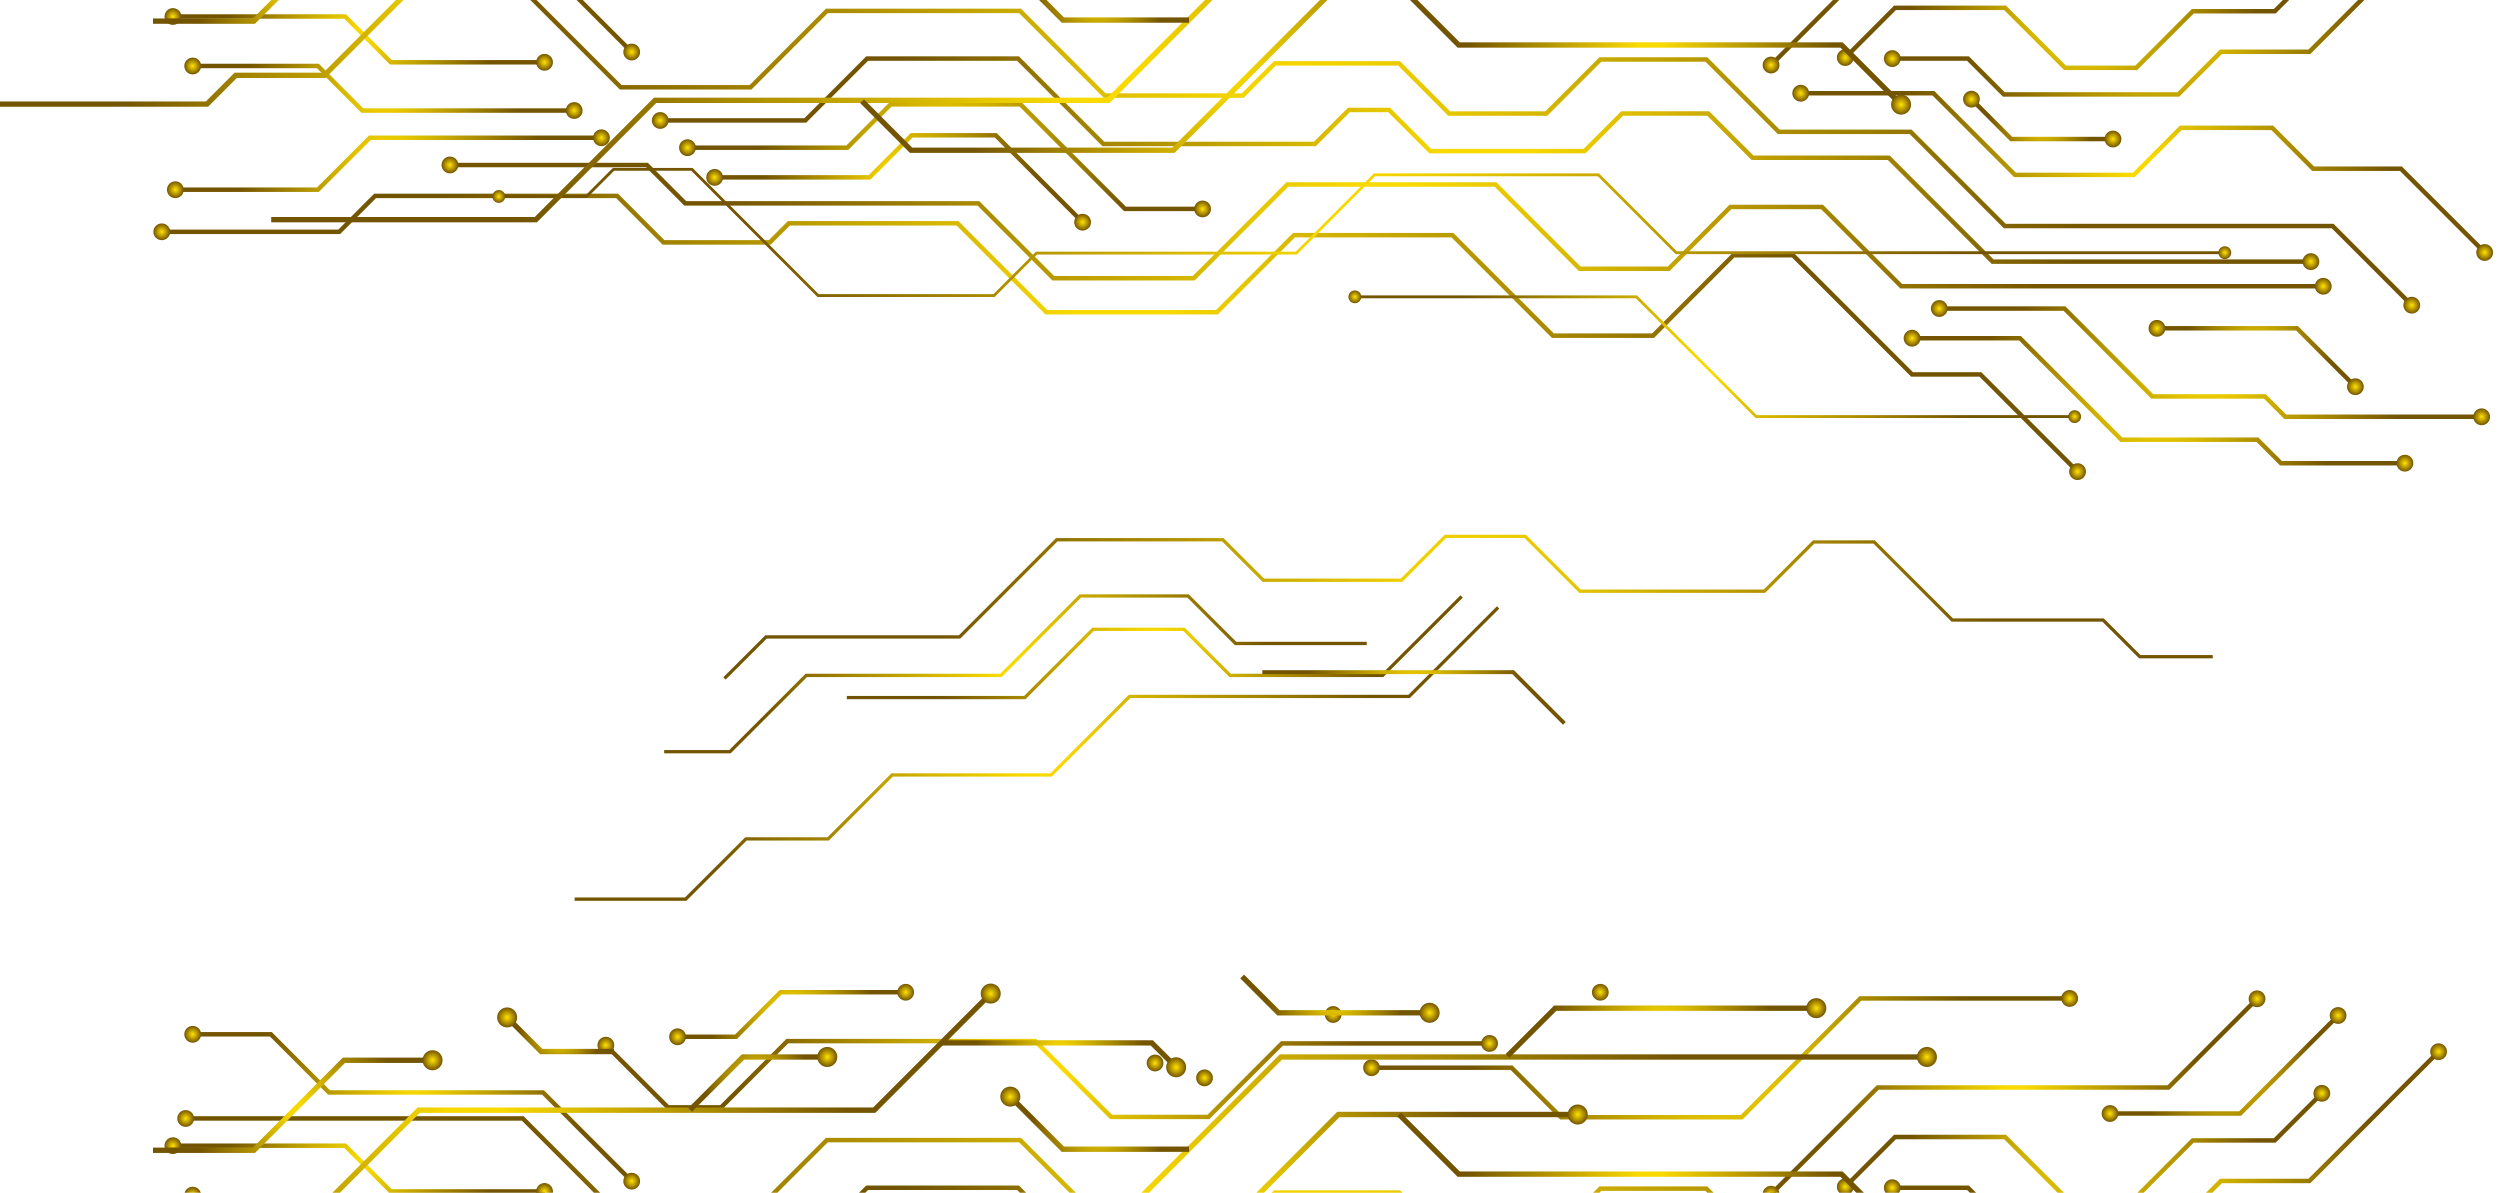 <svg width="1440" height="687" viewBox="0 0 1440 687" fill="none" xmlns="http://www.w3.org/2000/svg">
<g clip-path="url(#clip0_235_1204)">
<path d="M1388.43 827.273L1343.07 781.869H1154.21L1099.98 727.624H1024L982.335 685.941H922.337L891.202 717.087H834.212L805.348 688.185H734.871L716.321 706.741H635.776L587.021 657.998H476.791L432.797 701.979H357.039L300.597 645.517H106.729V642.945H301.637L358.079 699.407H431.757L475.724 655.398H588.088L636.843 704.196H715.254L733.804 685.613H806.415L835.279 714.514H890.135L921.269 683.368H983.402L1025.07 725.051H1101.05L1155.27 779.296H1344.11L1390.26 825.44L1388.43 827.273Z" fill="url(#paint0_radial_235_1204)"/>
<path d="M106.948 649.075C104.267 649.075 102.106 646.913 102.106 644.231C102.106 641.549 104.267 639.414 106.948 639.414C109.602 639.414 111.791 641.576 111.791 644.231C111.791 646.913 109.629 649.075 106.948 649.075Z" fill="url(#paint1_radial_235_1204)"/>
<path d="M363.113 681.453L312.252 630.547H188.971L155.511 597.047H110.751V594.475H156.55L190.038 627.974H313.292L364.946 679.619L363.113 681.453Z" fill="url(#paint2_radial_235_1204)"/>
<path d="M110.997 600.605C108.344 600.605 106.155 598.443 106.155 595.761C106.155 593.079 108.316 590.917 110.997 590.917C113.679 590.917 115.84 593.079 115.84 595.761C115.813 598.443 113.651 600.605 110.997 600.605Z" fill="url(#paint3_radial_235_1204)"/>
<path d="M360.432 683.779C362.319 685.667 365.384 685.667 367.272 683.779C369.159 681.891 369.159 678.825 367.272 676.937C365.384 675.048 362.319 675.048 360.432 676.937C358.571 678.853 358.571 681.891 360.432 683.779Z" fill="url(#paint4_radial_235_1204)"/>
<path d="M696.623 644.614H639.442L595.804 600.961H454.028L415.889 639.113H384.207L347.874 602.767L349.707 600.961L385.274 636.54H414.849L452.961 598.388H596.871L640.509 642.069H695.556L737.853 599.73H858.234V602.302H738.92L696.623 644.614Z" fill="url(#paint5_radial_235_1204)"/>
<path d="M345.548 605.45C343.661 603.561 343.661 600.496 345.548 598.607C347.436 596.719 350.5 596.719 352.388 598.607C354.276 600.496 354.276 603.561 352.388 605.45C350.5 607.338 347.436 607.338 345.548 605.45Z" fill="url(#paint6_radial_235_1204)"/>
<path d="M857.988 605.86C860.669 605.86 862.83 603.698 862.83 601.016C862.83 598.334 860.669 596.172 857.988 596.172C855.306 596.172 853.145 598.334 853.145 601.016C853.145 603.698 855.306 605.86 857.988 605.86Z" fill="url(#paint7_radial_235_1204)"/>
<path d="M424.453 598.471H390.035V595.898H423.386L449.049 570.253H521.934V572.826H450.116L424.453 598.471Z" fill="url(#paint8_radial_235_1204)"/>
<path d="M390.281 602.028C387.6 602.028 385.438 599.866 385.438 597.184C385.438 594.529 387.6 592.34 390.281 592.34C392.935 592.34 395.123 594.502 395.123 597.184C395.123 599.866 392.935 602.028 390.281 602.028Z" fill="url(#paint9_radial_235_1204)"/>
<path d="M521.687 576.357C524.368 576.357 526.502 574.195 526.502 571.54C526.502 568.885 524.341 566.696 521.687 566.696C519.006 566.696 516.845 568.858 516.845 571.54C516.845 574.195 519.006 576.357 521.687 576.357Z" fill="url(#paint10_radial_235_1204)"/>
<path d="M668.743 615.713C666.856 617.601 663.791 617.601 661.904 615.713C660.016 613.824 660.016 610.759 661.904 608.871C663.791 606.982 666.856 606.982 668.743 608.871C670.604 610.786 670.604 613.824 668.743 615.713Z" fill="url(#paint11_radial_235_1204)"/>
<path d="M697.225 624.279C695.337 626.168 692.273 626.168 690.385 624.279C688.497 622.391 688.497 619.326 690.385 617.437C692.273 615.549 695.337 615.549 697.225 617.437C699.112 619.326 699.112 622.391 697.225 624.279Z" fill="url(#paint12_radial_235_1204)"/>
<path d="M921.789 576.357C919.108 576.357 916.947 574.195 916.947 571.54C916.947 568.885 919.108 566.696 921.789 566.696C924.471 566.696 926.605 568.858 926.605 571.54C926.632 574.195 924.471 576.357 921.789 576.357Z" fill="url(#paint13_radial_235_1204)"/>
<path d="M1003.7 644.806H898.616L870.108 616.288H789.753V613.715H871.202L899.683 642.233H1002.64L1071.03 573.811H1192.37V576.384H1072.1L1003.7 644.806Z" fill="url(#paint14_radial_235_1204)"/>
<path d="M790 619.846C787.318 619.846 785.157 617.684 785.157 615.001C785.157 612.347 787.318 610.157 790 610.157C792.681 610.157 794.842 612.319 794.842 615.001C794.815 617.684 792.653 619.846 790 619.846Z" fill="url(#paint15_radial_235_1204)"/>
<path d="M1192.13 579.942C1194.81 579.942 1196.97 577.78 1196.97 575.098C1196.97 572.416 1194.81 570.253 1192.13 570.253C1189.44 570.253 1187.28 572.416 1187.28 575.098C1187.31 577.752 1189.47 579.942 1192.13 579.942Z" fill="url(#paint16_radial_235_1204)"/>
<path d="M767.893 589.193C765.239 589.193 763.078 587.03 763.078 584.348C763.078 581.693 765.239 579.504 767.893 579.504C770.575 579.504 772.736 581.666 772.736 584.348C772.736 587.03 770.575 589.193 767.893 589.193Z" fill="url(#paint17_radial_235_1204)"/>
<path d="M1331.3 802.395H1147.2L1087.42 742.595H1008.93L983.402 717.059H934.867L913.226 738.708H823.269L799.575 715.007H777.496L757.907 734.603H635.009L585.845 685.421H499.991L464.342 721.055H380.076V718.483H463.303L498.924 682.876H586.912L636.076 732.03H756.84L776.429 712.434H800.642L824.336 736.135H912.159L933.8 714.487H984.469L1010 740.022H1088.49L1148.27 799.823H1331.3V802.395Z" fill="url(#paint18_radial_235_1204)"/>
<path d="M110.997 693.249C108.344 693.249 106.155 691.087 106.155 688.404C106.155 685.722 108.316 683.56 110.997 683.56C113.679 683.56 115.84 685.722 115.84 688.404C115.813 691.087 113.651 693.249 110.997 693.249Z" fill="url(#paint19_radial_235_1204)"/>
<path d="M313.894 687.583H224.593L198.246 661.2H99.342V658.627H199.313L225.688 684.983H313.894V687.583Z" fill="url(#paint20_radial_235_1204)"/>
<path d="M99.588 664.731C96.907 664.731 94.773 662.568 94.773 659.914C94.773 657.259 96.935 655.069 99.588 655.069C102.27 655.069 104.431 657.231 104.431 659.914C104.431 662.596 102.242 664.731 99.588 664.731Z" fill="url(#paint21_radial_235_1204)"/>
<path d="M313.647 691.114C316.329 691.114 318.49 688.952 318.49 686.27C318.49 683.615 316.329 681.425 313.647 681.425C310.966 681.425 308.832 683.587 308.832 686.27C308.805 688.952 310.966 691.114 313.647 691.114Z" fill="url(#paint22_radial_235_1204)"/>
<path d="M1020.88 688.924L1019.05 687.118L1081.02 625.128H1248.46L1299.35 574.222L1301.15 576.056L1249.53 627.7H1082.09L1020.88 688.924Z" fill="url(#paint23_radial_235_1204)"/>
<path d="M1023.54 691.278C1021.65 693.167 1018.59 693.167 1016.7 691.278C1014.81 689.39 1014.81 686.324 1016.7 684.436C1018.59 682.547 1021.65 682.547 1023.54 684.436C1025.45 686.324 1025.45 689.39 1023.54 691.278Z" fill="url(#paint24_radial_235_1204)"/>
<path d="M1303.48 578.738C1305.37 576.849 1305.37 573.784 1303.48 571.896C1301.59 570.007 1298.53 570.007 1296.64 571.896C1294.75 573.784 1294.75 576.849 1296.64 578.738C1298.53 580.599 1301.62 580.599 1303.48 578.738Z" fill="url(#paint25_radial_235_1204)"/>
<path d="M1230.98 690.785H1188.95L1154.4 656.219H1092.05L1063.62 684.655L1061.79 682.848L1090.98 653.619H1155.46L1190.02 688.213H1229.94L1262.52 655.589H1309.72L1336.64 628.658L1338.47 630.492L1310.78 658.162H1263.59L1230.98 690.785Z" fill="url(#paint26_radial_235_1204)"/>
<path d="M1066.3 687.009C1064.41 688.897 1061.35 688.897 1059.46 687.009C1057.57 685.12 1057.57 682.055 1059.46 680.166C1061.35 678.278 1064.41 678.278 1066.3 680.166C1068.19 682.055 1068.19 685.12 1066.3 687.009Z" fill="url(#paint27_radial_235_1204)"/>
<path d="M1340.8 633.174C1342.68 631.286 1342.68 628.22 1340.8 626.332C1338.91 624.444 1335.84 624.444 1333.96 626.332C1332.07 628.22 1332.07 631.286 1333.96 633.174C1335.87 635.035 1338.91 635.035 1340.8 633.174Z" fill="url(#paint28_radial_235_1204)"/>
<path d="M1290.84 642.671H1215.11V640.099H1289.77L1345.99 583.856L1347.83 585.662L1290.84 642.671Z" fill="url(#paint29_radial_235_1204)"/>
<path d="M1215.35 646.229C1212.67 646.229 1210.54 644.067 1210.54 641.385C1210.54 638.703 1212.7 636.541 1215.35 636.541C1218.01 636.541 1220.2 638.703 1220.2 641.385C1220.17 644.04 1218.01 646.229 1215.35 646.229Z" fill="url(#paint30_radial_235_1204)"/>
<path d="M1350.15 588.344C1352.04 586.456 1352.04 583.39 1350.15 581.502C1348.27 579.613 1345.2 579.613 1343.34 581.502C1341.45 583.39 1341.45 586.456 1343.34 588.344C1345.2 590.233 1348.27 590.233 1350.15 588.344Z" fill="url(#paint31_radial_235_1204)"/>
<path d="M1255.22 706.085H1153.69L1133.03 685.421H1089.69V682.876H1134.1L1154.75 703.539H1254.15L1278.72 678.935H1329.66L1403.89 604.683L1405.72 606.517L1330.76 681.507H1279.81L1255.22 706.085Z" fill="url(#paint32_radial_235_1204)"/>
<path d="M1089.94 688.979C1087.29 688.979 1085.12 686.817 1085.12 684.135C1085.12 681.453 1087.29 679.291 1089.94 679.291C1092.62 679.291 1094.78 681.453 1094.78 684.135C1094.78 686.817 1092.62 688.979 1089.94 688.979Z" fill="url(#paint33_radial_235_1204)"/>
<path d="M1408.05 609.199C1409.93 607.311 1409.93 604.245 1408.05 602.357C1406.16 600.468 1403.09 600.468 1401.21 602.357C1399.32 604.245 1399.32 607.311 1401.21 609.199C1403.09 611.088 1406.16 611.088 1408.05 609.199Z" fill="url(#paint34_radial_235_1204)"/>
<path d="M119.834 711.914H-23.528V708.821H118.576L135.101 692.291H186.181L240.544 637.909H502.892L569.758 571.02L571.946 573.182L504.15 641.002H241.802L187.467 695.356H136.387L119.834 711.914Z" fill="url(#paint35_radial_235_1204)"/>
<path d="M566.584 568.228C568.827 565.984 572.493 565.984 574.737 568.228C576.98 570.472 576.98 574.14 574.737 576.384C572.493 578.628 568.827 578.628 566.584 576.384C564.313 574.14 564.313 570.472 566.584 568.228Z" fill="url(#paint36_radial_235_1204)"/>
<path d="M309.27 778.448H156.222V775.382H308.012L376.711 706.659H637.8L737.142 607.311H1110.19V610.376H738.4L639.086 709.725H377.969L309.27 778.448Z" fill="url(#paint37_radial_235_1204)"/>
<path d="M1109.91 614.591C1113.09 614.591 1115.68 612.018 1115.68 608.816C1115.68 605.614 1113.09 603.041 1109.91 603.041C1106.74 603.041 1104.14 605.641 1104.14 608.816C1104.14 612.018 1106.71 614.591 1109.91 614.591Z" fill="url(#paint38_radial_235_1204)"/>
<path d="M398.571 640.372L396.409 638.21L427.298 607.311H476.818V610.376H428.584L398.571 640.372Z" fill="url(#paint39_radial_235_1204)"/>
<path d="M476.517 614.591C479.691 614.591 482.29 612.018 482.29 608.816C482.29 605.614 479.691 603.041 476.517 603.041C473.316 603.041 470.744 605.641 470.744 608.816C470.744 612.018 473.316 614.591 476.517 614.591Z" fill="url(#paint40_radial_235_1204)"/>
<path d="M684.885 663.471H611.562L580.646 632.545L582.808 630.383L612.848 660.406H684.885V663.471Z" fill="url(#paint41_radial_235_1204)"/>
<path d="M586.009 627.564C583.766 625.319 580.099 625.319 577.856 627.564C575.612 629.808 575.612 633.475 577.856 635.719C580.099 637.964 583.766 637.964 586.009 635.719C588.28 633.475 588.28 629.835 586.009 627.564Z" fill="url(#paint42_radial_235_1204)"/>
<path d="M676.568 738.462H524.122L495.45 709.779L497.611 707.59L525.408 735.396H675.282L770.246 640.4H909.04V643.492H771.505L676.568 738.462Z" fill="url(#paint43_radial_235_1204)"/>
<path d="M908.766 647.734C911.94 647.734 914.539 645.162 914.539 641.96C914.539 638.757 911.967 636.185 908.766 636.185C905.565 636.185 902.993 638.757 902.993 641.96C902.993 645.134 905.592 647.734 908.766 647.734Z" fill="url(#paint44_radial_235_1204)"/>
<path d="M869.397 609.309L867.235 607.119L895.169 579.176H1046.47V582.241H896.427L869.397 609.309Z" fill="url(#paint45_radial_235_1204)"/>
<path d="M1046.19 586.483C1049.37 586.483 1051.96 583.91 1051.96 580.708C1051.96 577.533 1049.39 574.933 1046.19 574.933C1042.99 574.933 1040.42 577.533 1040.42 580.708C1040.42 583.91 1042.99 586.483 1046.19 586.483Z" fill="url(#paint46_radial_235_1204)"/>
<path d="M1094.15 711.941L1060.06 677.84H839.575L804.774 643.027L806.935 640.865L840.833 674.775H1061.35L1096.34 709.779L1094.15 711.941Z" fill="url(#paint47_radial_235_1204)"/>
<path d="M146.865 664.101H88.125V661.036H145.607L197.453 609.172H249.435V612.237H198.711L146.865 664.101Z" fill="url(#paint48_radial_235_1204)"/>
<path d="M249.134 616.479C252.308 616.479 254.907 613.907 254.907 610.704C254.907 607.502 252.335 604.93 249.134 604.93C245.933 604.93 243.362 607.53 243.362 610.704C243.362 613.879 245.961 616.479 249.134 616.479Z" fill="url(#paint49_radial_235_1204)"/>
<path d="M353.592 607.229H311.13L290.83 586.921L292.991 584.759L312.389 604.163H353.592V607.229Z" fill="url(#paint50_radial_235_1204)"/>
<path d="M296.192 581.967C293.949 579.723 290.283 579.723 288.039 581.967C285.796 584.211 285.796 587.879 288.039 590.123C290.283 592.367 293.949 592.367 296.192 590.123C298.436 587.879 298.436 584.211 296.192 581.967Z" fill="url(#paint51_radial_235_1204)"/>
<path d="M676.596 616.041L662.807 602.247H542.262V599.182H664.065L678.757 613.879L676.596 616.041Z" fill="url(#paint52_radial_235_1204)"/>
<path d="M673.395 618.833C675.638 621.077 679.304 621.077 681.548 618.833C683.791 616.589 683.791 612.921 681.548 610.677C679.304 608.433 675.638 608.433 673.395 610.677C671.151 612.921 671.151 616.589 673.395 618.833Z" fill="url(#paint53_radial_235_1204)"/>
<path d="M823.761 584.896H735.746L714.379 563.521L716.567 561.359L737.005 581.83H823.761V584.896Z" fill="url(#paint54_radial_235_1204)"/>
<path d="M823.46 589.138C826.661 589.138 829.233 586.565 829.233 583.363C829.233 580.161 826.661 577.588 823.46 577.588C820.287 577.588 817.688 580.188 817.688 583.363C817.688 586.538 820.287 589.138 823.46 589.138Z" fill="url(#paint55_radial_235_1204)"/>
<path d="M1195.93 272.755L1140.17 216.95H1100.8L1032.16 148.282H998.997L952.678 194.644H893.91L836.073 136.76H745.842L701.492 181.124H602.178L550.989 129.917H454.931L443.932 140.92H381.663L354.905 114.126H216.577L195.92 134.816H92.94V132.244H194.853L215.537 111.553H355.972L382.73 138.32H442.865L453.864 127.317H552.029L603.245 178.552H700.425L744.775 134.187H837.14L895.005 192.044H951.611L997.93 145.709H1033.22L1101.87 214.377H1141.21L1197.76 270.921L1195.93 272.755Z" fill="url(#paint56_radial_235_1204)"/>
<path d="M93.186 138.347C90.505 138.347 88.344 136.185 88.344 133.53C88.344 130.848 90.505 128.686 93.186 128.686C95.84 128.686 98.029 130.848 98.029 133.53C98.029 136.185 95.84 138.347 93.186 138.347Z" fill="url(#paint57_radial_235_1204)"/>
<path d="M1193.25 275.081C1195.14 276.97 1198.2 276.97 1200.09 275.081C1201.98 273.193 1201.98 270.128 1200.09 268.239C1198.2 266.351 1195.14 266.351 1193.25 268.239C1191.36 270.128 1191.36 273.22 1193.25 275.081Z" fill="url(#paint58_radial_235_1204)"/>
<path d="M1388.43 176.882L1343.07 131.477H1154.21L1099.98 77.233H1024L982.335 35.55H922.337L891.202 66.696H834.212L805.348 37.794H734.871L716.321 56.35H635.776L587.021 7.579H476.791L432.797 51.588H357.039L300.597 -4.874H106.729V-7.446H301.637L358.079 49.015H431.757L475.724 5.006H588.088L636.843 53.778H715.254L733.804 35.221H806.415L835.279 64.123H890.135L921.269 32.977H983.402L1025.07 74.66H1101.05L1155.27 128.905H1344.11L1390.26 175.048L1388.43 176.882Z" fill="url(#paint59_radial_235_1204)"/>
<path d="M1385.75 179.208C1387.64 181.097 1390.7 181.097 1392.59 179.208C1394.48 177.32 1394.48 174.255 1392.59 172.366C1390.7 170.478 1387.64 170.478 1385.75 172.366C1383.86 174.255 1383.86 177.32 1385.75 179.208Z" fill="url(#paint60_radial_235_1204)"/>
<path d="M363.113 31.034L312.252 -19.845H188.971L155.511 -53.344H110.751V-55.916H156.55L190.038 -22.417H313.292L364.946 29.228L363.113 31.034Z" fill="url(#paint61_radial_235_1204)"/>
<path d="M360.432 33.388C362.319 35.276 365.384 35.276 367.272 33.388C369.159 31.499 369.159 28.434 367.272 26.546C365.384 24.657 362.319 24.657 360.432 26.546C358.571 28.434 358.571 31.499 360.432 33.388Z" fill="url(#paint62_radial_235_1204)"/>
<path d="M183.636 110.568H100.765V107.995H182.569L212.5 78.081H346.643V80.653H213.54L183.636 110.568Z" fill="url(#paint63_radial_235_1204)"/>
<path d="M101.011 114.126C98.33 114.126 96.169 111.963 96.169 109.281C96.169 106.599 98.33 104.437 101.011 104.437C103.665 104.437 105.826 106.599 105.826 109.281C105.854 111.963 103.692 114.126 101.011 114.126Z" fill="url(#paint64_radial_235_1204)"/>
<path d="M346.424 84.184C349.105 84.184 351.266 82.022 351.266 79.34C351.266 76.685 349.105 74.523 346.424 74.523C343.743 74.523 341.581 76.685 341.581 79.34C341.581 82.022 343.743 84.184 346.424 84.184Z" fill="url(#paint65_radial_235_1204)"/>
<path d="M1338.44 166.154H1094.56L1048.96 120.503H997.246L961.679 156.109H909.396L860.86 107.557H742.039L688.087 161.556H606.146L563.055 118.423H394.166L372.087 96.336H258.929V93.763H373.154L395.233 115.85H564.094L607.213 158.983H687.02L740.972 104.984H861.927L910.463 153.537H960.612L996.179 117.93H1050.02L1095.63 163.581H1338.44V166.154Z" fill="url(#paint66_radial_235_1204)"/>
<path d="M259.175 99.867C256.494 99.867 254.333 97.704 254.333 95.022C254.333 92.34 256.494 90.178 259.175 90.178C261.856 90.178 264.018 92.34 264.018 95.022C264.018 97.704 261.856 99.867 259.175 99.867Z" fill="url(#paint67_radial_235_1204)"/>
<path d="M1338.2 169.712C1340.88 169.712 1343.04 167.549 1343.04 164.867C1343.04 162.185 1340.88 160.05 1338.2 160.05C1335.52 160.05 1333.35 162.212 1333.35 164.867C1333.35 167.549 1335.52 169.712 1338.2 169.712Z" fill="url(#paint68_radial_235_1204)"/>
<path d="M1331.3 151.977H1147.2L1087.42 92.176H1008.93L983.402 66.668H934.867L913.226 88.317H823.269L799.575 64.615H777.496L757.907 84.212H635.009L585.845 35.03H499.991L464.342 70.664H380.076V68.091H463.303L498.924 32.457H586.912L636.076 81.639H756.84L776.429 62.043H800.642L824.336 85.744H912.159L933.8 64.096H984.469L1010 89.603H1088.49L1148.27 149.404H1331.3V151.977Z" fill="url(#paint69_radial_235_1204)"/>
<path d="M380.295 74.222C377.641 74.222 375.452 72.06 375.452 69.405C375.452 66.723 377.613 64.561 380.295 64.561C382.976 64.561 385.137 66.723 385.137 69.405C385.137 72.06 382.976 74.222 380.295 74.222Z" fill="url(#paint70_radial_235_1204)"/>
<path d="M1331.08 155.535C1333.77 155.535 1335.93 153.372 1335.93 150.69C1335.93 148.008 1333.77 145.846 1331.08 145.846C1328.4 145.846 1326.24 148.008 1326.24 150.69C1326.24 153.372 1328.4 155.535 1331.08 155.535Z" fill="url(#paint71_radial_235_1204)"/>
<path d="M330.966 64.971H208.205L182.569 39.299H110.751V36.727H183.636L209.272 62.399H330.966V64.971Z" fill="url(#paint72_radial_235_1204)"/>
<path d="M110.997 42.857C108.344 42.857 106.155 40.695 106.155 38.013C106.155 35.331 108.316 33.169 110.997 33.169C113.679 33.169 115.84 35.331 115.84 38.013C115.813 40.695 113.651 42.857 110.997 42.857Z" fill="url(#paint73_radial_235_1204)"/>
<path d="M330.747 68.502C333.401 68.502 335.562 66.34 335.562 63.658C335.562 60.975 333.401 58.813 330.747 58.813C328.066 58.813 325.905 60.975 325.905 63.658C325.905 66.34 328.066 68.502 330.747 68.502Z" fill="url(#paint74_radial_235_1204)"/>
<path d="M313.894 37.165H224.593L198.246 10.809H99.342V8.236H199.313L225.688 34.592H313.894V37.165Z" fill="url(#paint75_radial_235_1204)"/>
<path d="M99.588 14.339C96.907 14.339 94.773 12.177 94.773 9.522C94.773 6.867 96.935 4.678 99.588 4.678C102.27 4.678 104.431 6.84 104.431 9.522C104.431 12.177 102.242 14.339 99.588 14.339Z" fill="url(#paint76_radial_235_1204)"/>
<path d="M313.647 40.723C316.329 40.723 318.49 38.56 318.49 35.878C318.49 33.224 316.329 31.034 313.647 31.034C310.966 31.034 308.832 33.196 308.832 35.878C308.805 38.56 310.966 40.723 313.647 40.723Z" fill="url(#paint77_radial_235_1204)"/>
<path d="M692.929 121.625H647.458L587.268 61.413H513.507L488.583 86.346H395.753V83.774H487.516L512.44 58.841H588.335L648.525 119.052H692.929V121.625Z" fill="url(#paint78_radial_235_1204)"/>
<path d="M395.971 89.904C393.317 89.904 391.156 87.742 391.156 85.06C391.156 82.378 393.317 80.216 395.971 80.216C398.653 80.216 400.814 82.378 400.814 85.06C400.814 87.742 398.653 89.904 395.971 89.904Z" fill="url(#paint79_radial_235_1204)"/>
<path d="M692.683 125.183C695.364 125.183 697.525 123.02 697.525 120.366C697.525 117.683 695.364 115.521 692.683 115.521C690.001 115.521 687.84 117.683 687.84 120.366C687.84 123.02 690.029 125.183 692.683 125.183Z" fill="url(#paint80_radial_235_1204)"/>
<path d="M622.835 129.042L573.013 79.23H525.627L501.387 103.452H411.402V100.879H500.347L524.56 76.658H574.08L624.64 127.235L622.835 129.042Z" fill="url(#paint81_radial_235_1204)"/>
<path d="M411.648 107.01C408.967 107.01 406.806 104.848 406.806 102.165C406.806 99.511 408.967 97.321 411.648 97.321C414.302 97.321 416.464 99.483 416.464 102.165C416.491 104.848 414.33 107.01 411.648 107.01Z" fill="url(#paint82_radial_235_1204)"/>
<path d="M620.154 131.395C622.041 133.284 625.106 133.284 626.993 131.395C628.881 129.507 628.881 126.441 626.993 124.553C625.106 122.665 622.041 122.665 620.154 124.553C618.266 126.441 618.266 129.507 620.154 131.395Z" fill="url(#paint83_radial_235_1204)"/>
<path d="M1020.88 38.533L1019.05 36.727L1081.02 -25.264H1248.46L1299.35 -76.169L1301.15 -74.363L1249.53 -22.691H1082.09L1020.88 38.533Z" fill="url(#paint84_radial_235_1204)"/>
<path d="M1023.54 40.887C1021.65 42.775 1018.59 42.775 1016.7 40.887C1014.81 38.998 1014.81 35.933 1016.7 34.045C1018.59 32.156 1021.65 32.156 1023.54 34.045C1025.45 35.933 1025.45 38.998 1023.54 40.887Z" fill="url(#paint85_radial_235_1204)"/>
<path d="M1430.43 146.503L1382.38 98.471H1331.82L1308.29 74.933H1256.64L1229.58 102.029H1160.12L1113.09 54.982H1036.97V52.409H1114.15L1161.18 99.456H1228.51L1255.57 72.361H1309.36L1332.89 95.898H1383.48L1432.26 144.697L1430.43 146.503Z" fill="url(#paint86_radial_235_1204)"/>
<path d="M1037.22 58.54C1034.54 58.54 1032.38 56.377 1032.38 53.695C1032.38 51.013 1034.54 48.851 1037.22 48.851C1039.87 48.851 1042.06 51.013 1042.06 53.695C1042.06 56.377 1039.9 58.54 1037.22 58.54Z" fill="url(#paint87_radial_235_1204)"/>
<path d="M1427.74 148.857C1429.63 150.745 1432.7 150.745 1434.58 148.857C1436.47 146.968 1436.47 143.903 1434.58 142.014C1432.7 140.126 1429.63 140.126 1427.74 142.014C1425.86 143.903 1425.86 146.968 1427.74 148.857Z" fill="url(#paint88_radial_235_1204)"/>
<path d="M1230.98 40.367H1188.95L1154.4 5.8H1092.05L1063.62 34.264L1061.79 32.43L1090.98 3.227H1155.46L1190.02 37.794H1229.94L1262.52 5.198H1309.72L1336.64 -21.733L1338.47 -19.927L1310.78 7.771H1263.59L1230.98 40.367Z" fill="url(#paint89_radial_235_1204)"/>
<path d="M1066.3 36.59C1064.41 38.478 1061.35 38.478 1059.46 36.59C1057.57 34.702 1057.57 31.636 1059.46 29.748C1061.35 27.859 1064.41 27.859 1066.3 29.748C1068.19 31.636 1068.19 34.702 1066.3 36.59Z" fill="url(#paint90_radial_235_1204)"/>
<path d="M1255.22 55.693H1153.69L1133.03 35.03H1089.69V32.457H1134.1L1154.75 53.121H1254.15L1278.72 28.544H1329.66L1403.89 -45.708L1405.72 -43.874L1330.76 31.116H1279.81L1255.22 55.693Z" fill="url(#paint91_radial_235_1204)"/>
<path d="M1089.94 38.588C1087.29 38.588 1085.12 36.426 1085.12 33.744C1085.12 31.061 1087.29 28.899 1089.94 28.899C1092.62 28.899 1094.78 31.061 1094.78 33.744C1094.78 36.426 1092.62 38.588 1089.94 38.588Z" fill="url(#paint92_radial_235_1204)"/>
<path d="M1217.32 81.365H1157.95L1134.48 57.855L1136.29 56.049L1159.02 78.793H1217.32V81.365Z" fill="url(#paint93_radial_235_1204)"/>
<path d="M1132.13 60.538C1130.24 58.649 1130.24 55.584 1132.13 53.695C1134.02 51.807 1137.08 51.807 1138.97 53.695C1140.85 55.584 1140.85 58.649 1138.97 60.538C1137.08 62.426 1134.02 62.426 1132.13 60.538Z" fill="url(#paint94_radial_235_1204)"/>
<path d="M1217.08 84.923C1219.73 84.923 1221.92 82.761 1221.92 80.079C1221.92 77.397 1219.73 75.235 1217.08 75.235C1214.4 75.235 1212.24 77.397 1212.24 80.079C1212.24 82.734 1214.4 84.923 1217.08 84.923Z" fill="url(#paint95_radial_235_1204)"/>
<path d="M1385.47 268.102H1313.3L1299.76 254.555H1221.37L1162.96 196.095H1101.1V193.55H1164.03L1222.44 251.982H1300.82L1314.37 265.53H1385.47V268.102Z" fill="url(#paint96_radial_235_1204)"/>
<path d="M1101.35 199.653C1098.67 199.653 1096.51 197.491 1096.51 194.809C1096.51 192.127 1098.67 189.964 1101.35 189.964C1104 189.964 1106.19 192.127 1106.19 194.809C1106.19 197.491 1104 199.653 1101.35 199.653Z" fill="url(#paint97_radial_235_1204)"/>
<path d="M1385.23 271.633C1387.88 271.633 1390.07 269.471 1390.07 266.789C1390.07 264.106 1387.91 261.944 1385.23 261.944C1382.55 261.944 1380.39 264.106 1380.39 266.789C1380.39 269.471 1382.55 271.633 1385.23 271.633Z" fill="url(#paint98_radial_235_1204)"/>
<path d="M1429.63 241.363H1315.79L1304.03 229.622H1239.18L1188.6 179.017H1116.78V176.444H1189.66L1240.25 227.049H1305.09L1316.86 238.79H1429.63V241.363Z" fill="url(#paint99_radial_235_1204)"/>
<path d="M1117.02 182.548C1114.34 182.548 1112.21 180.385 1112.21 177.703C1112.21 175.049 1114.37 172.859 1117.02 172.859C1119.68 172.859 1121.87 175.021 1121.87 177.703C1121.84 180.385 1119.68 182.548 1117.02 182.548Z" fill="url(#paint100_radial_235_1204)"/>
<path d="M1429.41 244.921C1432.09 244.921 1434.26 242.759 1434.26 240.077C1434.26 237.422 1432.09 235.232 1429.41 235.232C1426.73 235.232 1424.57 237.394 1424.57 240.077C1424.57 242.759 1426.73 244.921 1429.41 244.921Z" fill="url(#paint101_radial_235_1204)"/>
<path d="M1355.98 223.847L1322.55 190.402H1242.17V187.83H1323.61L1357.81 222.041L1355.98 223.847Z" fill="url(#paint102_radial_235_1204)"/>
<path d="M1242.41 193.96C1239.73 193.96 1237.57 191.798 1237.57 189.116C1237.57 186.434 1239.73 184.272 1242.41 184.272C1245.07 184.272 1247.23 186.434 1247.23 189.116C1247.26 191.798 1245.09 193.96 1242.41 193.96Z" fill="url(#paint103_radial_235_1204)"/>
<path d="M1353.3 226.173C1355.19 228.062 1358.22 228.062 1360.11 226.173C1362 224.285 1362 221.22 1360.11 219.331C1358.22 217.443 1355.16 217.443 1353.3 219.331C1351.41 221.247 1351.41 224.285 1353.3 226.173Z" fill="url(#paint104_radial_235_1204)"/>
<path d="M572.931 171.053H470.854L398.188 98.361H353.729L338.134 113.961H287.109V112.319H337.45L353.045 96.719H398.872L471.538 169.411H572.247L596.679 144.97H746.307L791.34 99.894H921.023L965.81 144.724H1281.67V146.366H965.154L920.339 101.536H792.024L746.964 146.612H597.336L572.931 171.053Z" fill="url(#paint105_radial_235_1204)"/>
<path d="M287.3 116.862C285.248 116.862 283.607 115.193 283.607 113.168C283.607 111.115 285.276 109.473 287.3 109.473C289.352 109.473 291.021 111.142 291.021 113.168C290.994 115.193 289.352 116.862 287.3 116.862Z" fill="url(#paint106_radial_235_1204)"/>
<path d="M1281.51 149.24C1283.56 149.24 1285.2 147.57 1285.2 145.545C1285.2 143.492 1283.53 141.85 1281.51 141.85C1279.46 141.85 1277.79 143.52 1277.79 145.545C1277.79 147.57 1279.46 149.24 1281.51 149.24Z" fill="url(#paint107_radial_235_1204)"/>
<path d="M1195.19 240.761H1011.17L942.199 171.792H780.232V170.149H942.883L1011.86 239.119H1195.19V240.761Z" fill="url(#paint108_radial_235_1204)"/>
<path d="M780.397 174.665C778.345 174.665 776.703 172.996 776.703 170.971C776.703 168.918 778.345 167.276 780.397 167.276C782.449 167.276 784.117 168.945 784.117 170.971C784.117 172.996 782.449 174.665 780.397 174.665Z" fill="url(#paint109_radial_235_1204)"/>
<path d="M1195 243.662C1197.05 243.662 1198.69 241.993 1198.69 239.967C1198.69 237.915 1197.05 236.272 1195 236.272C1192.95 236.272 1191.28 237.915 1191.28 239.967C1191.28 241.993 1192.95 243.662 1195 243.662Z" fill="url(#paint110_radial_235_1204)"/>
<path d="M119.834 61.495H-23.528V58.43H118.576L135.101 41.872H186.181L240.544 -12.482H502.892L569.758 -79.399L571.946 -77.209L504.15 -9.417H241.802L187.467 44.937H136.387L119.834 61.495Z" fill="url(#paint111_radial_235_1204)"/>
<path d="M309.27 128.056H156.222V124.991H308.012L376.711 56.241H637.8L737.142 -43.108H1110.19V-40.043H738.4L639.086 59.333H377.969L309.27 128.056Z" fill="url(#paint112_radial_235_1204)"/>
<path d="M684.885 13.08H611.562L580.646 -17.847L582.808 -20.036L612.848 10.015H684.885V13.08Z" fill="url(#paint113_radial_235_1204)"/>
<path d="M676.568 88.07H524.122L495.45 59.388L497.611 57.199L525.408 85.005H675.282L770.246 -9.992H909.04V-6.926H771.505L676.568 88.07Z" fill="url(#paint114_radial_235_1204)"/>
<path d="M1094.15 61.55L1060.06 27.449H839.575L804.774 -7.364L806.935 -9.526L840.833 24.383H1061.35L1096.34 59.388L1094.15 61.55Z" fill="url(#paint115_radial_235_1204)"/>
<path d="M1090.95 64.342C1093.2 66.586 1096.86 66.586 1099.1 64.342C1101.35 62.098 1101.35 58.43 1099.1 56.186C1096.86 53.942 1093.2 53.942 1090.95 56.186C1088.71 58.43 1088.71 62.098 1090.95 64.342Z" fill="url(#paint116_radial_235_1204)"/>
<path d="M146.865 13.71H88.125V10.644H145.607L197.453 -41.219H249.435V-38.154H198.711L146.865 13.71Z" fill="url(#paint117_radial_235_1204)"/>
<path d="M832.177 308H878.868L910.451 339.573L1015.93 339.573L1044.28 311.228H1079.89L1124.91 356.207H1211.78L1232.91 377.328H1274.54V379.216H1232.14L1210.99 358.095H1124.12L1079.12 313.116H1045.08L1016.7 341.488L909.658 341.488L878.074 309.888H832.97L807.682 335.168H727.3L703.954 311.83H609.121L553.097 367.835H441.624L417.978 391.446L416.637 390.105L440.831 365.92H552.304L608.328 309.915H704.72L728.093 333.28H806.888L832.177 308Z" fill="url(#paint118_radial_235_1204)"/>
<path d="M862.255 349.203L863.596 350.544L812.061 402.089H651.05L605.81 447.313H514.261L477.423 484.139H430.075L395.344 518.858H331V516.943H394.55L429.281 482.251H476.629L513.468 445.426H605.016L650.257 400.201H811.267L862.255 349.203Z" fill="url(#paint119_radial_235_1204)"/>
<path d="M841.209 342.91L842.55 344.251L796.789 389.996H708.142L681.567 363.43H630.004L590.675 402.745H487.768V400.857H589.881L629.21 361.542H682.36L708.935 388.08H796.023L841.209 342.91Z" fill="url(#paint120_radial_235_1204)"/>
<path d="M621.848 342.336H684.714L712.083 369.668H787.237V371.583H711.289L683.948 344.224H622.642L576.881 389.996H464.806L420.852 433.907H382.563V432.02H420.058L464.012 388.081H576.087L621.848 342.336Z" fill="url(#paint121_radial_235_1204)"/>
<path d="M727.108 386.029H872.053L901.885 415.878L900.298 417.464L871.095 388.299H727.108V386.029Z" fill="url(#paint122_radial_235_1204)"/>
</g>
<defs>
<radialGradient id="paint0_radial_235_1204" cx="0" cy="0" r="1" gradientUnits="userSpaceOnUse" gradientTransform="translate(748.493 735.113) scale(458.454 458.613)">
<stop offset="0.067" stop-color="#F8D900"/>
<stop offset="1" stop-color="#735400"/>
</radialGradient>
<radialGradient id="paint1_radial_235_1204" cx="0" cy="0" r="1" gradientUnits="userSpaceOnUse" gradientTransform="translate(106.956 644.24) scale(4.834 4.836)">
<stop offset="0.067" stop-color="#F8D900"/>
<stop offset="1" stop-color="#735400"/>
</radialGradient>
<radialGradient id="paint2_radial_235_1204" cx="0" cy="0" r="1" gradientUnits="userSpaceOnUse" gradientTransform="translate(237.845 637.963) scale(94.984 95.017)">
<stop offset="0.067" stop-color="#F8D900"/>
<stop offset="1" stop-color="#735400"/>
</radialGradient>
<radialGradient id="paint3_radial_235_1204" cx="0" cy="0" r="1" gradientUnits="userSpaceOnUse" gradientTransform="translate(110.988 595.765) scale(4.836 4.838)">
<stop offset="0.067" stop-color="#F8D900"/>
<stop offset="1" stop-color="#735400"/>
</radialGradient>
<radialGradient id="paint4_radial_235_1204" cx="0" cy="0" r="1" gradientUnits="userSpaceOnUse" gradientTransform="translate(363.861 680.37) scale(4.831 4.832)">
<stop offset="0.067" stop-color="#F8D900"/>
<stop offset="1" stop-color="#735400"/>
</radialGradient>
<radialGradient id="paint5_radial_235_1204" cx="0" cy="0" r="1" gradientUnits="userSpaceOnUse" gradientTransform="translate(603.056 621.512) scale(181.171 181.233)">
<stop offset="0.067" stop-color="#F8D900"/>
<stop offset="1" stop-color="#735400"/>
</radialGradient>
<radialGradient id="paint6_radial_235_1204" cx="0" cy="0" r="1" gradientUnits="userSpaceOnUse" gradientTransform="translate(348.964 602.036) scale(4.831 4.832)">
<stop offset="0.067" stop-color="#F8D900"/>
<stop offset="1" stop-color="#735400"/>
</radialGradient>
<radialGradient id="paint7_radial_235_1204" cx="0" cy="0" r="1" gradientUnits="userSpaceOnUse" gradientTransform="translate(857.98 601.021) scale(4.834 4.835)">
<stop offset="0.067" stop-color="#F8D900"/>
<stop offset="1" stop-color="#735400"/>
</radialGradient>
<radialGradient id="paint8_radial_235_1204" cx="0" cy="0" r="1" gradientUnits="userSpaceOnUse" gradientTransform="translate(455.984 584.362) scale(47.686 47.703)">
<stop offset="0.067" stop-color="#F8D900"/>
<stop offset="1" stop-color="#735400"/>
</radialGradient>
<radialGradient id="paint9_radial_235_1204" cx="0" cy="0" r="1" gradientUnits="userSpaceOnUse" gradientTransform="translate(390.285 597.19) scale(4.834 4.836)">
<stop offset="0.067" stop-color="#F8D900"/>
<stop offset="1" stop-color="#735400"/>
</radialGradient>
<radialGradient id="paint10_radial_235_1204" cx="0" cy="0" r="1" gradientUnits="userSpaceOnUse" gradientTransform="translate(521.687 571.53) scale(4.83 4.832)">
<stop offset="0.067" stop-color="#F8D900"/>
<stop offset="1" stop-color="#735400"/>
</radialGradient>
<radialGradient id="paint11_radial_235_1204" cx="0" cy="0" r="1" gradientUnits="userSpaceOnUse" gradientTransform="translate(665.313 612.304) scale(4.834 4.836)">
<stop offset="0.067" stop-color="#F8D900"/>
<stop offset="1" stop-color="#735400"/>
</radialGradient>
<radialGradient id="paint12_radial_235_1204" cx="0" cy="0" r="1" gradientUnits="userSpaceOnUse" gradientTransform="translate(693.813 620.859) scale(4.834 4.835)">
<stop offset="0.067" stop-color="#F8D900"/>
<stop offset="1" stop-color="#735400"/>
</radialGradient>
<radialGradient id="paint13_radial_235_1204" cx="0" cy="0" r="1" gradientUnits="userSpaceOnUse" gradientTransform="translate(921.797 571.53) scale(4.83 4.832)">
<stop offset="0.067" stop-color="#F8D900"/>
<stop offset="1" stop-color="#735400"/>
</radialGradient>
<radialGradient id="paint14_radial_235_1204" cx="0" cy="0" r="1" gradientUnits="userSpaceOnUse" gradientTransform="translate(991.059 609.305) scale(144.547 144.597)">
<stop offset="0.067" stop-color="#F8D900"/>
<stop offset="1" stop-color="#735400"/>
</radialGradient>
<radialGradient id="paint15_radial_235_1204" cx="0" cy="0" r="1" gradientUnits="userSpaceOnUse" gradientTransform="translate(789.988 615.008) scale(4.833 4.835)">
<stop offset="0.067" stop-color="#F8D900"/>
<stop offset="1" stop-color="#735400"/>
</radialGradient>
<radialGradient id="paint16_radial_235_1204" cx="0" cy="0" r="1" gradientUnits="userSpaceOnUse" gradientTransform="translate(1192.14 575.096) scale(4.835 4.837)">
<stop offset="0.067" stop-color="#F8D900"/>
<stop offset="1" stop-color="#735400"/>
</radialGradient>
<radialGradient id="paint17_radial_235_1204" cx="0" cy="0" r="1" gradientUnits="userSpaceOnUse" gradientTransform="translate(767.9 584.361) scale(4.831 4.833)">
<stop offset="0.067" stop-color="#F8D900"/>
<stop offset="1" stop-color="#735400"/>
</radialGradient>
<radialGradient id="paint18_radial_235_1204" cx="0" cy="0" r="1" gradientUnits="userSpaceOnUse" gradientTransform="translate(855.691 742.627) scale(338.96 339.078)">
<stop offset="0.067" stop-color="#F8D900"/>
<stop offset="1" stop-color="#735400"/>
</radialGradient>
<radialGradient id="paint19_radial_235_1204" cx="0" cy="0" r="1" gradientUnits="userSpaceOnUse" gradientTransform="translate(110.988 688.421) scale(4.837 4.838)">
<stop offset="0.067" stop-color="#F8D900"/>
<stop offset="1" stop-color="#735400"/>
</radialGradient>
<radialGradient id="paint20_radial_235_1204" cx="0" cy="0" r="1" gradientUnits="userSpaceOnUse" gradientTransform="translate(206.612 673.098) scale(76.538 76.565)">
<stop offset="0.067" stop-color="#F8D900"/>
<stop offset="1" stop-color="#735400"/>
</radialGradient>
<radialGradient id="paint21_radial_235_1204" cx="0" cy="0" r="1" gradientUnits="userSpaceOnUse" gradientTransform="translate(99.588 659.911) scale(4.831 4.833)">
<stop offset="0.067" stop-color="#F8D900"/>
<stop offset="1" stop-color="#735400"/>
</radialGradient>
<radialGradient id="paint22_radial_235_1204" cx="0" cy="0" r="1" gradientUnits="userSpaceOnUse" gradientTransform="translate(313.644 686.283) scale(4.834 4.836)">
<stop offset="0.067" stop-color="#F8D900"/>
<stop offset="1" stop-color="#735400"/>
</radialGradient>
<radialGradient id="paint23_radial_235_1204" cx="0" cy="0" r="1" gradientUnits="userSpaceOnUse" gradientTransform="translate(1160.1 631.582) scale(107.66 107.697)">
<stop offset="0.067" stop-color="#F8D900"/>
<stop offset="1" stop-color="#735400"/>
</radialGradient>
<radialGradient id="paint24_radial_235_1204" cx="0" cy="0" r="1" gradientUnits="userSpaceOnUse" gradientTransform="translate(1020.13 687.853) scale(4.836 4.838)">
<stop offset="0.067" stop-color="#F8D900"/>
<stop offset="1" stop-color="#735400"/>
</radialGradient>
<radialGradient id="paint25_radial_235_1204" cx="0" cy="0" r="1" gradientUnits="userSpaceOnUse" gradientTransform="translate(1300.07 575.308) scale(4.832 4.833)">
<stop offset="0.067" stop-color="#F8D900"/>
<stop offset="1" stop-color="#735400"/>
</radialGradient>
<radialGradient id="paint26_radial_235_1204" cx="0" cy="0" r="1" gradientUnits="userSpaceOnUse" gradientTransform="translate(1200.13 659.719) scale(100.253 100.288)">
<stop offset="0.067" stop-color="#F8D900"/>
<stop offset="1" stop-color="#735400"/>
</radialGradient>
<radialGradient id="paint27_radial_235_1204" cx="0" cy="0" r="1" gradientUnits="userSpaceOnUse" gradientTransform="translate(1062.88 683.576) scale(4.835 4.837)">
<stop offset="0.067" stop-color="#F8D900"/>
<stop offset="1" stop-color="#735400"/>
</radialGradient>
<radialGradient id="paint28_radial_235_1204" cx="0" cy="0" r="1" gradientUnits="userSpaceOnUse" gradientTransform="translate(1337.39 629.742) scale(4.832 4.834)">
<stop offset="0.067" stop-color="#F8D900"/>
<stop offset="1" stop-color="#735400"/>
</radialGradient>
<radialGradient id="paint29_radial_235_1204" cx="0" cy="0" r="1" gradientUnits="userSpaceOnUse" gradientTransform="translate(1281.46 613.259) scale(51.323 51.341)">
<stop offset="0.067" stop-color="#F8D900"/>
<stop offset="1" stop-color="#735400"/>
</radialGradient>
<radialGradient id="paint30_radial_235_1204" cx="0" cy="0" r="1" gradientUnits="userSpaceOnUse" gradientTransform="translate(1215.35 641.38) scale(4.831 4.833)">
<stop offset="0.067" stop-color="#F8D900"/>
<stop offset="1" stop-color="#735400"/>
</radialGradient>
<radialGradient id="paint31_radial_235_1204" cx="0" cy="0" r="1" gradientUnits="userSpaceOnUse" gradientTransform="translate(1346.74 584.927) scale(4.837 4.839)">
<stop offset="0.067" stop-color="#F8D900"/>
<stop offset="1" stop-color="#735400"/>
</radialGradient>
<radialGradient id="paint32_radial_235_1204" cx="0" cy="0" r="1" gradientUnits="userSpaceOnUse" gradientTransform="translate(1247.71 655.395) scale(117.332 117.373)">
<stop offset="0.067" stop-color="#F8D900"/>
<stop offset="1" stop-color="#735400"/>
</radialGradient>
<radialGradient id="paint33_radial_235_1204" cx="0" cy="0" r="1" gradientUnits="userSpaceOnUse" gradientTransform="translate(1089.95 684.144) scale(4.836 4.838)">
<stop offset="0.067" stop-color="#F8D900"/>
<stop offset="1" stop-color="#735400"/>
</radialGradient>
<radialGradient id="paint34_radial_235_1204" cx="0" cy="0" r="1" gradientUnits="userSpaceOnUse" gradientTransform="translate(1404.63 605.778) scale(4.835 4.836)">
<stop offset="0.067" stop-color="#F8D900"/>
<stop offset="1" stop-color="#735400"/>
</radialGradient>
<radialGradient id="paint35_radial_235_1204" cx="0" cy="0" r="1" gradientUnits="userSpaceOnUse" gradientTransform="translate(274.212 641.458) scale(216.334 216.409)">
<stop offset="0.067" stop-color="#F8D900"/>
<stop offset="1" stop-color="#735400"/>
</radialGradient>
<radialGradient id="paint36_radial_235_1204" cx="0" cy="0" r="1" gradientUnits="userSpaceOnUse" gradientTransform="translate(570.653 572.302) scale(5.77 5.772)">
<stop offset="0.067" stop-color="#F8D900"/>
<stop offset="1" stop-color="#735400"/>
</radialGradient>
<radialGradient id="paint37_radial_235_1204" cx="0" cy="0" r="1" gradientUnits="userSpaceOnUse" gradientTransform="translate(633.205 692.876) scale(342.659 342.778)">
<stop offset="0.067" stop-color="#F8D900"/>
<stop offset="1" stop-color="#735400"/>
</radialGradient>
<radialGradient id="paint38_radial_235_1204" cx="0" cy="0" r="1" gradientUnits="userSpaceOnUse" gradientTransform="translate(1109.9 608.831) scale(5.771 5.773)">
<stop offset="0.067" stop-color="#F8D900"/>
<stop offset="1" stop-color="#735400"/>
</radialGradient>
<radialGradient id="paint39_radial_235_1204" cx="0" cy="0" r="1" gradientUnits="userSpaceOnUse" gradientTransform="translate(436.608 623.838) scale(30.735 30.745)">
<stop offset="0.067" stop-color="#F8D900"/>
<stop offset="1" stop-color="#735400"/>
</radialGradient>
<radialGradient id="paint40_radial_235_1204" cx="0" cy="0" r="1" gradientUnits="userSpaceOnUse" gradientTransform="translate(476.518 608.831) scale(5.773 5.775)">
<stop offset="0.067" stop-color="#F8D900"/>
<stop offset="1" stop-color="#735400"/>
</radialGradient>
<radialGradient id="paint41_radial_235_1204" cx="0" cy="0" r="1" gradientUnits="userSpaceOnUse" gradientTransform="translate(632.77 646.926) scale(38.674 38.687)">
<stop offset="0.067" stop-color="#F8D900"/>
<stop offset="1" stop-color="#735400"/>
</radialGradient>
<radialGradient id="paint42_radial_235_1204" cx="0" cy="0" r="1" gradientUnits="userSpaceOnUse" gradientTransform="translate(581.934 631.658) scale(5.77 5.772)">
<stop offset="0.067" stop-color="#F8D900"/>
<stop offset="1" stop-color="#735400"/>
</radialGradient>
<radialGradient id="paint43_radial_235_1204" cx="0" cy="0" r="1" gradientUnits="userSpaceOnUse" gradientTransform="translate(702.251 689.438) scale(150.28 150.332)">
<stop offset="0.067" stop-color="#F8D900"/>
<stop offset="1" stop-color="#735400"/>
</radialGradient>
<radialGradient id="paint44_radial_235_1204" cx="0" cy="0" r="1" gradientUnits="userSpaceOnUse" gradientTransform="translate(908.762 641.951) scale(5.769 5.771)">
<stop offset="0.067" stop-color="#F8D900"/>
<stop offset="1" stop-color="#735400"/>
</radialGradient>
<radialGradient id="paint45_radial_235_1204" cx="0" cy="0" r="1" gradientUnits="userSpaceOnUse" gradientTransform="translate(956.852 594.239) scale(64.26 64.282)">
<stop offset="0.067" stop-color="#F8D900"/>
<stop offset="1" stop-color="#735400"/>
</radialGradient>
<radialGradient id="paint46_radial_235_1204" cx="0" cy="0" r="1" gradientUnits="userSpaceOnUse" gradientTransform="translate(1046.18 580.714) scale(5.77 5.772)">
<stop offset="0.067" stop-color="#F8D900"/>
<stop offset="1" stop-color="#735400"/>
</radialGradient>
<radialGradient id="paint47_radial_235_1204" cx="0" cy="0" r="1" gradientUnits="userSpaceOnUse" gradientTransform="translate(950.545 676.408) scale(106.101 106.138)">
<stop offset="0.067" stop-color="#F8D900"/>
<stop offset="1" stop-color="#735400"/>
</radialGradient>
<radialGradient id="paint48_radial_235_1204" cx="0" cy="0" r="1" gradientUnits="userSpaceOnUse" gradientTransform="translate(168.784 636.638) scale(60.24 60.261)">
<stop offset="0.067" stop-color="#F8D900"/>
<stop offset="1" stop-color="#735400"/>
</radialGradient>
<radialGradient id="paint49_radial_235_1204" cx="0" cy="0" r="1" gradientUnits="userSpaceOnUse" gradientTransform="translate(249.142 610.704) scale(5.769 5.771)">
<stop offset="0.067" stop-color="#F8D900"/>
<stop offset="1" stop-color="#735400"/>
</radialGradient>
<radialGradient id="paint50_radial_235_1204" cx="0" cy="0" r="1" gradientUnits="userSpaceOnUse" gradientTransform="translate(322.212 595.998) scale(23.577 23.585)">
<stop offset="0.067" stop-color="#F8D900"/>
<stop offset="1" stop-color="#735400"/>
</radialGradient>
<radialGradient id="paint51_radial_235_1204" cx="0" cy="0" r="1" gradientUnits="userSpaceOnUse" gradientTransform="translate(292.106 586.042) scale(5.77 5.772)">
<stop offset="0.067" stop-color="#F8D900"/>
<stop offset="1" stop-color="#735400"/>
</radialGradient>
<radialGradient id="paint52_radial_235_1204" cx="0" cy="0" r="1" gradientUnits="userSpaceOnUse" gradientTransform="translate(610.513 607.61) scale(48.629 48.646)">
<stop offset="0.067" stop-color="#F8D900"/>
<stop offset="1" stop-color="#735400"/>
</radialGradient>
<radialGradient id="paint53_radial_235_1204" cx="0" cy="0" r="1" gradientUnits="userSpaceOnUse" gradientTransform="translate(677.472 614.754) scale(5.77 5.772)">
<stop offset="0.067" stop-color="#F8D900"/>
<stop offset="1" stop-color="#735400"/>
</radialGradient>
<radialGradient id="paint54_radial_235_1204" cx="0" cy="0" r="1" gradientUnits="userSpaceOnUse" gradientTransform="translate(769.065 573.132) scale(39.555 39.569)">
<stop offset="0.067" stop-color="#F8D900"/>
<stop offset="1" stop-color="#735400"/>
</radialGradient>
<radialGradient id="paint55_radial_235_1204" cx="0" cy="0" r="1" gradientUnits="userSpaceOnUse" gradientTransform="translate(823.469 583.364) scale(5.771 5.773)">
<stop offset="0.067" stop-color="#F8D900"/>
<stop offset="1" stop-color="#735400"/>
</radialGradient>
<radialGradient id="paint56_radial_235_1204" cx="0" cy="0" r="1" gradientUnits="userSpaceOnUse" gradientTransform="translate(645.355 192.159) scale(394.744 394.881)">
<stop offset="0.067" stop-color="#F8D900"/>
<stop offset="1" stop-color="#735400"/>
</radialGradient>
<radialGradient id="paint57_radial_235_1204" cx="0" cy="0" r="1" gradientUnits="userSpaceOnUse" gradientTransform="translate(93.186 133.518) scale(4.833 4.835)">
<stop offset="0.067" stop-color="#F8D900"/>
<stop offset="1" stop-color="#735400"/>
</radialGradient>
<radialGradient id="paint58_radial_235_1204" cx="0" cy="0" r="1" gradientUnits="userSpaceOnUse" gradientTransform="translate(1196.67 271.675) scale(4.835 4.836)">
<stop offset="0.067" stop-color="#F8D900"/>
<stop offset="1" stop-color="#735400"/>
</radialGradient>
<radialGradient id="paint59_radial_235_1204" cx="0" cy="0" r="1" gradientUnits="userSpaceOnUse" gradientTransform="translate(748.493 84.712) scale(458.454 458.613)">
<stop offset="0.067" stop-color="#F8D900"/>
<stop offset="1" stop-color="#735400"/>
</radialGradient>
<radialGradient id="paint60_radial_235_1204" cx="0" cy="0" r="1" gradientUnits="userSpaceOnUse" gradientTransform="translate(1389.18 175.79) scale(4.834 4.835)">
<stop offset="0.067" stop-color="#F8D900"/>
<stop offset="1" stop-color="#735400"/>
</radialGradient>
<radialGradient id="paint61_radial_235_1204" cx="0" cy="0" r="1" gradientUnits="userSpaceOnUse" gradientTransform="translate(237.845 -12.438) scale(94.984 95.017)">
<stop offset="0.067" stop-color="#F8D900"/>
<stop offset="1" stop-color="#735400"/>
</radialGradient>
<radialGradient id="paint62_radial_235_1204" cx="0" cy="0" r="1" gradientUnits="userSpaceOnUse" gradientTransform="translate(363.861 29.97) scale(4.831 4.832)">
<stop offset="0.067" stop-color="#F8D900"/>
<stop offset="1" stop-color="#735400"/>
</radialGradient>
<radialGradient id="paint63_radial_235_1204" cx="0" cy="0" r="1" gradientUnits="userSpaceOnUse" gradientTransform="translate(223.714 94.326) scale(87.688 87.719)">
<stop offset="0.067" stop-color="#F8D900"/>
<stop offset="1" stop-color="#735400"/>
</radialGradient>
<radialGradient id="paint64_radial_235_1204" cx="0" cy="0" r="1" gradientUnits="userSpaceOnUse" gradientTransform="translate(101.011 109.293) scale(4.833 4.835)">
<stop offset="0.067" stop-color="#F8D900"/>
<stop offset="1" stop-color="#735400"/>
</radialGradient>
<radialGradient id="paint65_radial_235_1204" cx="0" cy="0" r="1" gradientUnits="userSpaceOnUse" gradientTransform="translate(346.42 79.358) scale(4.835 4.837)">
<stop offset="0.067" stop-color="#F8D900"/>
<stop offset="1" stop-color="#735400"/>
</radialGradient>
<radialGradient id="paint66_radial_235_1204" cx="0" cy="0" r="1" gradientUnits="userSpaceOnUse" gradientTransform="translate(798.687 129.954) scale(382.515 382.647)">
<stop offset="0.067" stop-color="#F8D900"/>
<stop offset="1" stop-color="#735400"/>
</radialGradient>
<radialGradient id="paint67_radial_235_1204" cx="0" cy="0" r="1" gradientUnits="userSpaceOnUse" gradientTransform="translate(259.184 95.037) scale(4.835 4.836)">
<stop offset="0.067" stop-color="#F8D900"/>
<stop offset="1" stop-color="#735400"/>
</radialGradient>
<radialGradient id="paint68_radial_235_1204" cx="0" cy="0" r="1" gradientUnits="userSpaceOnUse" gradientTransform="translate(1338.2 164.868) scale(4.836 4.838)">
<stop offset="0.067" stop-color="#F8D900"/>
<stop offset="1" stop-color="#735400"/>
</radialGradient>
<radialGradient id="paint69_radial_235_1204" cx="0" cy="0" r="1" gradientUnits="userSpaceOnUse" gradientTransform="translate(855.691 92.226) scale(338.96 339.078)">
<stop offset="0.067" stop-color="#F8D900"/>
<stop offset="1" stop-color="#735400"/>
</radialGradient>
<radialGradient id="paint70_radial_235_1204" cx="0" cy="0" r="1" gradientUnits="userSpaceOnUse" gradientTransform="translate(380.305 69.379) scale(4.833 4.834)">
<stop offset="0.067" stop-color="#F8D900"/>
<stop offset="1" stop-color="#735400"/>
</radialGradient>
<radialGradient id="paint71_radial_235_1204" cx="0" cy="0" r="1" gradientUnits="userSpaceOnUse" gradientTransform="translate(1331.08 150.698) scale(4.835 4.837)">
<stop offset="0.067" stop-color="#F8D900"/>
<stop offset="1" stop-color="#735400"/>
</radialGradient>
<radialGradient id="paint72_radial_235_1204" cx="0" cy="0" r="1" gradientUnits="userSpaceOnUse" gradientTransform="translate(220.859 50.853) scale(78.499 78.526)">
<stop offset="0.067" stop-color="#F8D900"/>
<stop offset="1" stop-color="#735400"/>
</radialGradient>
<radialGradient id="paint73_radial_235_1204" cx="0" cy="0" r="1" gradientUnits="userSpaceOnUse" gradientTransform="translate(110.988 38.021) scale(4.837 4.838)">
<stop offset="0.067" stop-color="#F8D900"/>
<stop offset="1" stop-color="#735400"/>
</radialGradient>
<radialGradient id="paint74_radial_235_1204" cx="0" cy="0" r="1" gradientUnits="userSpaceOnUse" gradientTransform="translate(330.738 63.679) scale(4.835 4.837)">
<stop offset="0.067" stop-color="#F8D900"/>
<stop offset="1" stop-color="#735400"/>
</radialGradient>
<radialGradient id="paint75_radial_235_1204" cx="0" cy="0" r="1" gradientUnits="userSpaceOnUse" gradientTransform="translate(206.612 22.697) scale(76.538 76.565)">
<stop offset="0.067" stop-color="#F8D900"/>
<stop offset="1" stop-color="#735400"/>
</radialGradient>
<radialGradient id="paint76_radial_235_1204" cx="0" cy="0" r="1" gradientUnits="userSpaceOnUse" gradientTransform="translate(99.588 9.51) scale(4.831 4.833)">
<stop offset="0.067" stop-color="#F8D900"/>
<stop offset="1" stop-color="#735400"/>
</radialGradient>
<radialGradient id="paint77_radial_235_1204" cx="0" cy="0" r="1" gradientUnits="userSpaceOnUse" gradientTransform="translate(313.644 35.883) scale(4.834 4.836)">
<stop offset="0.067" stop-color="#F8D900"/>
<stop offset="1" stop-color="#735400"/>
</radialGradient>
<radialGradient id="paint78_radial_235_1204" cx="0" cy="0" r="1" gradientUnits="userSpaceOnUse" gradientTransform="translate(544.333 90.23) scale(107.389 107.426)">
<stop offset="0.067" stop-color="#F8D900"/>
<stop offset="1" stop-color="#735400"/>
</radialGradient>
<radialGradient id="paint79_radial_235_1204" cx="0" cy="0" r="1" gradientUnits="userSpaceOnUse" gradientTransform="translate(395.983 85.058) scale(4.831 4.832)">
<stop offset="0.067" stop-color="#F8D900"/>
<stop offset="1" stop-color="#735400"/>
</radialGradient>
<radialGradient id="paint80_radial_235_1204" cx="0" cy="0" r="1" gradientUnits="userSpaceOnUse" gradientTransform="translate(692.686 120.338) scale(4.832 4.834)">
<stop offset="0.067" stop-color="#F8D900"/>
<stop offset="1" stop-color="#735400"/>
</radialGradient>
<radialGradient id="paint81_radial_235_1204" cx="0" cy="0" r="1" gradientUnits="userSpaceOnUse" gradientTransform="translate(518.028 102.849) scale(77.628 77.655)">
<stop offset="0.067" stop-color="#F8D900"/>
<stop offset="1" stop-color="#735400"/>
</radialGradient>
<radialGradient id="paint82_radial_235_1204" cx="0" cy="0" r="1" gradientUnits="userSpaceOnUse" gradientTransform="translate(411.65 102.167) scale(4.836 4.838)">
<stop offset="0.067" stop-color="#F8D900"/>
<stop offset="1" stop-color="#735400"/>
</radialGradient>
<radialGradient id="paint83_radial_235_1204" cx="0" cy="0" r="1" gradientUnits="userSpaceOnUse" gradientTransform="translate(623.563 127.97) scale(4.835 4.836)">
<stop offset="0.067" stop-color="#F8D900"/>
<stop offset="1" stop-color="#735400"/>
</radialGradient>
<radialGradient id="paint84_radial_235_1204" cx="0" cy="0" r="1" gradientUnits="userSpaceOnUse" gradientTransform="translate(1160.1 -18.819) scale(107.66 107.697)">
<stop offset="0.067" stop-color="#F8D900"/>
<stop offset="1" stop-color="#735400"/>
</radialGradient>
<radialGradient id="paint85_radial_235_1204" cx="0" cy="0" r="1" gradientUnits="userSpaceOnUse" gradientTransform="translate(1020.13 37.453) scale(4.836 4.838)">
<stop offset="0.067" stop-color="#F8D900"/>
<stop offset="1" stop-color="#735400"/>
</radialGradient>
<radialGradient id="paint86_radial_235_1204" cx="0" cy="0" r="1" gradientUnits="userSpaceOnUse" gradientTransform="translate(1234.61 99.463) scale(143.652 143.702)">
<stop offset="0.067" stop-color="#F8D900"/>
<stop offset="1" stop-color="#735400"/>
</radialGradient>
<radialGradient id="paint87_radial_235_1204" cx="0" cy="0" r="1" gradientUnits="userSpaceOnUse" gradientTransform="translate(1037.22 53.7) scale(4.834 4.836)">
<stop offset="0.067" stop-color="#F8D900"/>
<stop offset="1" stop-color="#735400"/>
</radialGradient>
<radialGradient id="paint88_radial_235_1204" cx="0" cy="0" r="1" gradientUnits="userSpaceOnUse" gradientTransform="translate(1431.17 145.431) scale(4.831 4.832)">
<stop offset="0.067" stop-color="#F8D900"/>
<stop offset="1" stop-color="#735400"/>
</radialGradient>
<radialGradient id="paint89_radial_235_1204" cx="0" cy="0" r="1" gradientUnits="userSpaceOnUse" gradientTransform="translate(1200.13 9.319) scale(100.253 100.288)">
<stop offset="0.067" stop-color="#F8D900"/>
<stop offset="1" stop-color="#735400"/>
</radialGradient>
<radialGradient id="paint90_radial_235_1204" cx="0" cy="0" r="1" gradientUnits="userSpaceOnUse" gradientTransform="translate(1062.88 33.176) scale(4.835 4.837)">
<stop offset="0.067" stop-color="#F8D900"/>
<stop offset="1" stop-color="#735400"/>
</radialGradient>
<radialGradient id="paint91_radial_235_1204" cx="0" cy="0" r="1" gradientUnits="userSpaceOnUse" gradientTransform="translate(1247.71 4.994) scale(117.332 117.373)">
<stop offset="0.067" stop-color="#F8D900"/>
<stop offset="1" stop-color="#735400"/>
</radialGradient>
<radialGradient id="paint92_radial_235_1204" cx="0" cy="0" r="1" gradientUnits="userSpaceOnUse" gradientTransform="translate(1089.95 33.744) scale(4.836 4.838)">
<stop offset="0.067" stop-color="#F8D900"/>
<stop offset="1" stop-color="#735400"/>
</radialGradient>
<radialGradient id="paint93_radial_235_1204" cx="0" cy="0" r="1" gradientUnits="userSpaceOnUse" gradientTransform="translate(1175.9 68.697) scale(30.622 30.633)">
<stop offset="0.067" stop-color="#F8D900"/>
<stop offset="1" stop-color="#735400"/>
</radialGradient>
<radialGradient id="paint94_radial_235_1204" cx="0" cy="0" r="1" gradientUnits="userSpaceOnUse" gradientTransform="translate(1135.55 57.121) scale(4.831 4.833)">
<stop offset="0.067" stop-color="#F8D900"/>
<stop offset="1" stop-color="#735400"/>
</radialGradient>
<radialGradient id="paint95_radial_235_1204" cx="0" cy="0" r="1" gradientUnits="userSpaceOnUse" gradientTransform="translate(1217.08 80.075) scale(4.835 4.837)">
<stop offset="0.067" stop-color="#F8D900"/>
<stop offset="1" stop-color="#735400"/>
</radialGradient>
<radialGradient id="paint96_radial_235_1204" cx="0" cy="0" r="1" gradientUnits="userSpaceOnUse" gradientTransform="translate(1243.29 230.816) scale(103.937 103.973)">
<stop offset="0.067" stop-color="#F8D900"/>
<stop offset="1" stop-color="#735400"/>
</radialGradient>
<radialGradient id="paint97_radial_235_1204" cx="0" cy="0" r="1" gradientUnits="userSpaceOnUse" gradientTransform="translate(1101.35 194.823) scale(4.833 4.835)">
<stop offset="0.067" stop-color="#F8D900"/>
<stop offset="1" stop-color="#735400"/>
</radialGradient>
<radialGradient id="paint98_radial_235_1204" cx="0" cy="0" r="1" gradientUnits="userSpaceOnUse" gradientTransform="translate(1385.22 266.807) scale(4.837 4.838)">
<stop offset="0.067" stop-color="#F8D900"/>
<stop offset="1" stop-color="#735400"/>
</radialGradient>
<radialGradient id="paint99_radial_235_1204" cx="0" cy="0" r="1" gradientUnits="userSpaceOnUse" gradientTransform="translate(1273.21 208.901) scale(112.968 113.008)">
<stop offset="0.067" stop-color="#F8D900"/>
<stop offset="1" stop-color="#735400"/>
</radialGradient>
<radialGradient id="paint100_radial_235_1204" cx="0" cy="0" r="1" gradientUnits="userSpaceOnUse" gradientTransform="translate(1117.02 177.716) scale(4.832 4.834)">
<stop offset="0.067" stop-color="#F8D900"/>
<stop offset="1" stop-color="#735400"/>
</radialGradient>
<radialGradient id="paint101_radial_235_1204" cx="0" cy="0" r="1" gradientUnits="userSpaceOnUse" gradientTransform="translate(1429.4 240.084) scale(4.834 4.836)">
<stop offset="0.067" stop-color="#F8D900"/>
<stop offset="1" stop-color="#735400"/>
</radialGradient>
<radialGradient id="paint102_radial_235_1204" cx="0" cy="0" r="1" gradientUnits="userSpaceOnUse" gradientTransform="translate(1299.99 205.841) scale(42.814 42.829)">
<stop offset="0.067" stop-color="#F8D900"/>
<stop offset="1" stop-color="#735400"/>
</radialGradient>
<radialGradient id="paint103_radial_235_1204" cx="0" cy="0" r="1" gradientUnits="userSpaceOnUse" gradientTransform="translate(1242.42 189.122) scale(4.833 4.835)">
<stop offset="0.067" stop-color="#F8D900"/>
<stop offset="1" stop-color="#735400"/>
</radialGradient>
<radialGradient id="paint104_radial_235_1204" cx="0" cy="0" r="1" gradientUnits="userSpaceOnUse" gradientTransform="translate(1356.72 222.761) scale(4.831 4.833)">
<stop offset="0.067" stop-color="#F8D900"/>
<stop offset="1" stop-color="#735400"/>
</radialGradient>
<radialGradient id="paint105_radial_235_1204" cx="0" cy="0" r="1" gradientUnits="userSpaceOnUse" gradientTransform="translate(784.398 133.886) scale(352.614 352.736)">
<stop offset="0.067" stop-color="#F8D900"/>
<stop offset="1" stop-color="#735400"/>
</radialGradient>
<radialGradient id="paint106_radial_235_1204" cx="0" cy="0" r="1" gradientUnits="userSpaceOnUse" gradientTransform="translate(287.301 113.15) scale(3.705 3.706)">
<stop offset="0.067" stop-color="#F8D900"/>
<stop offset="1" stop-color="#735400"/>
</radialGradient>
<radialGradient id="paint107_radial_235_1204" cx="0" cy="0" r="1" gradientUnits="userSpaceOnUse" gradientTransform="translate(1281.5 145.539) scale(3.705 3.706)">
<stop offset="0.067" stop-color="#F8D900"/>
<stop offset="1" stop-color="#735400"/>
</radialGradient>
<radialGradient id="paint108_radial_235_1204" cx="0" cy="0" r="1" gradientUnits="userSpaceOnUse" gradientTransform="translate(987.7 205.454) scale(148.817 148.868)">
<stop offset="0.067" stop-color="#F8D900"/>
<stop offset="1" stop-color="#735400"/>
</radialGradient>
<radialGradient id="paint109_radial_235_1204" cx="0" cy="0" r="1" gradientUnits="userSpaceOnUse" gradientTransform="translate(780.412 170.959) scale(3.705 3.706)">
<stop offset="0.067" stop-color="#F8D900"/>
<stop offset="1" stop-color="#735400"/>
</radialGradient>
<radialGradient id="paint110_radial_235_1204" cx="0" cy="0" r="1" gradientUnits="userSpaceOnUse" gradientTransform="translate(1194.98 239.949) scale(3.702 3.704)">
<stop offset="0.067" stop-color="#F8D900"/>
<stop offset="1" stop-color="#735400"/>
</radialGradient>
<radialGradient id="paint111_radial_235_1204" cx="0" cy="0" r="1" gradientUnits="userSpaceOnUse" gradientTransform="translate(274.212 -8.943) scale(216.334 216.409)">
<stop offset="0.067" stop-color="#F8D900"/>
<stop offset="1" stop-color="#735400"/>
</radialGradient>
<radialGradient id="paint112_radial_235_1204" cx="0" cy="0" r="1" gradientUnits="userSpaceOnUse" gradientTransform="translate(633.205 42.475) scale(342.659 342.778)">
<stop offset="0.067" stop-color="#F8D900"/>
<stop offset="1" stop-color="#735400"/>
</radialGradient>
<radialGradient id="paint113_radial_235_1204" cx="0" cy="0" r="1" gradientUnits="userSpaceOnUse" gradientTransform="translate(632.77 -3.475) scale(38.674 38.687)">
<stop offset="0.067" stop-color="#F8D900"/>
<stop offset="1" stop-color="#735400"/>
</radialGradient>
<radialGradient id="paint114_radial_235_1204" cx="0" cy="0" r="1" gradientUnits="userSpaceOnUse" gradientTransform="translate(702.251 39.038) scale(150.28 150.332)">
<stop offset="0.067" stop-color="#F8D900"/>
<stop offset="1" stop-color="#735400"/>
</radialGradient>
<radialGradient id="paint115_radial_235_1204" cx="0" cy="0" r="1" gradientUnits="userSpaceOnUse" gradientTransform="translate(950.545 26.008) scale(106.101 106.138)">
<stop offset="0.067" stop-color="#F8D900"/>
<stop offset="1" stop-color="#735400"/>
</radialGradient>
<radialGradient id="paint116_radial_235_1204" cx="0" cy="0" r="1" gradientUnits="userSpaceOnUse" gradientTransform="translate(1095.04 60.261) scale(5.771 5.773)">
<stop offset="0.067" stop-color="#F8D900"/>
<stop offset="1" stop-color="#735400"/>
</radialGradient>
<radialGradient id="paint117_radial_235_1204" cx="0" cy="0" r="1" gradientUnits="userSpaceOnUse" gradientTransform="translate(168.784 -13.763) scale(60.24 60.261)">
<stop offset="0.067" stop-color="#F8D900"/>
<stop offset="1" stop-color="#735400"/>
</radialGradient>
<radialGradient id="paint118_radial_235_1204" cx="0" cy="0" r="1" gradientUnits="userSpaceOnUse" gradientTransform="translate(845.592 349.719) rotate(180) scale(304.741 304.635)">
<stop offset="0.067" stop-color="#F8D900"/>
<stop offset="1" stop-color="#735400"/>
</radialGradient>
<radialGradient id="paint119_radial_235_1204" cx="0" cy="0" r="1" gradientUnits="userSpaceOnUse" gradientTransform="translate(597.296 434.032) rotate(180) scale(197.637 197.568)">
<stop offset="0.067" stop-color="#F8D900"/>
<stop offset="1" stop-color="#735400"/>
</radialGradient>
<radialGradient id="paint120_radial_235_1204" cx="0" cy="0" r="1" gradientUnits="userSpaceOnUse" gradientTransform="translate(665.168 372.822) rotate(-180) scale(127.207 127.163)">
<stop offset="0.067" stop-color="#F8D900"/>
<stop offset="1" stop-color="#735400"/>
</radialGradient>
<radialGradient id="paint121_radial_235_1204" cx="0" cy="0" r="1" gradientUnits="userSpaceOnUse" gradientTransform="translate(584.891 388.12) rotate(180) scale(146.693 146.642)">
<stop offset="0.067" stop-color="#F8D900"/>
<stop offset="1" stop-color="#735400"/>
</radialGradient>
<radialGradient id="paint122_radial_235_1204" cx="0" cy="0" r="1" gradientUnits="userSpaceOnUse" gradientTransform="translate(814.495 401.746) rotate(180) scale(62.794 62.772)">
<stop offset="0.067" stop-color="#F8D900"/>
<stop offset="1" stop-color="#735400"/>
</radialGradient>
<clipPath id="clip0_235_1204">
<rect width="1441" height="961" fill="white" transform="translate(-1)"/>
</clipPath>
</defs>
</svg>
